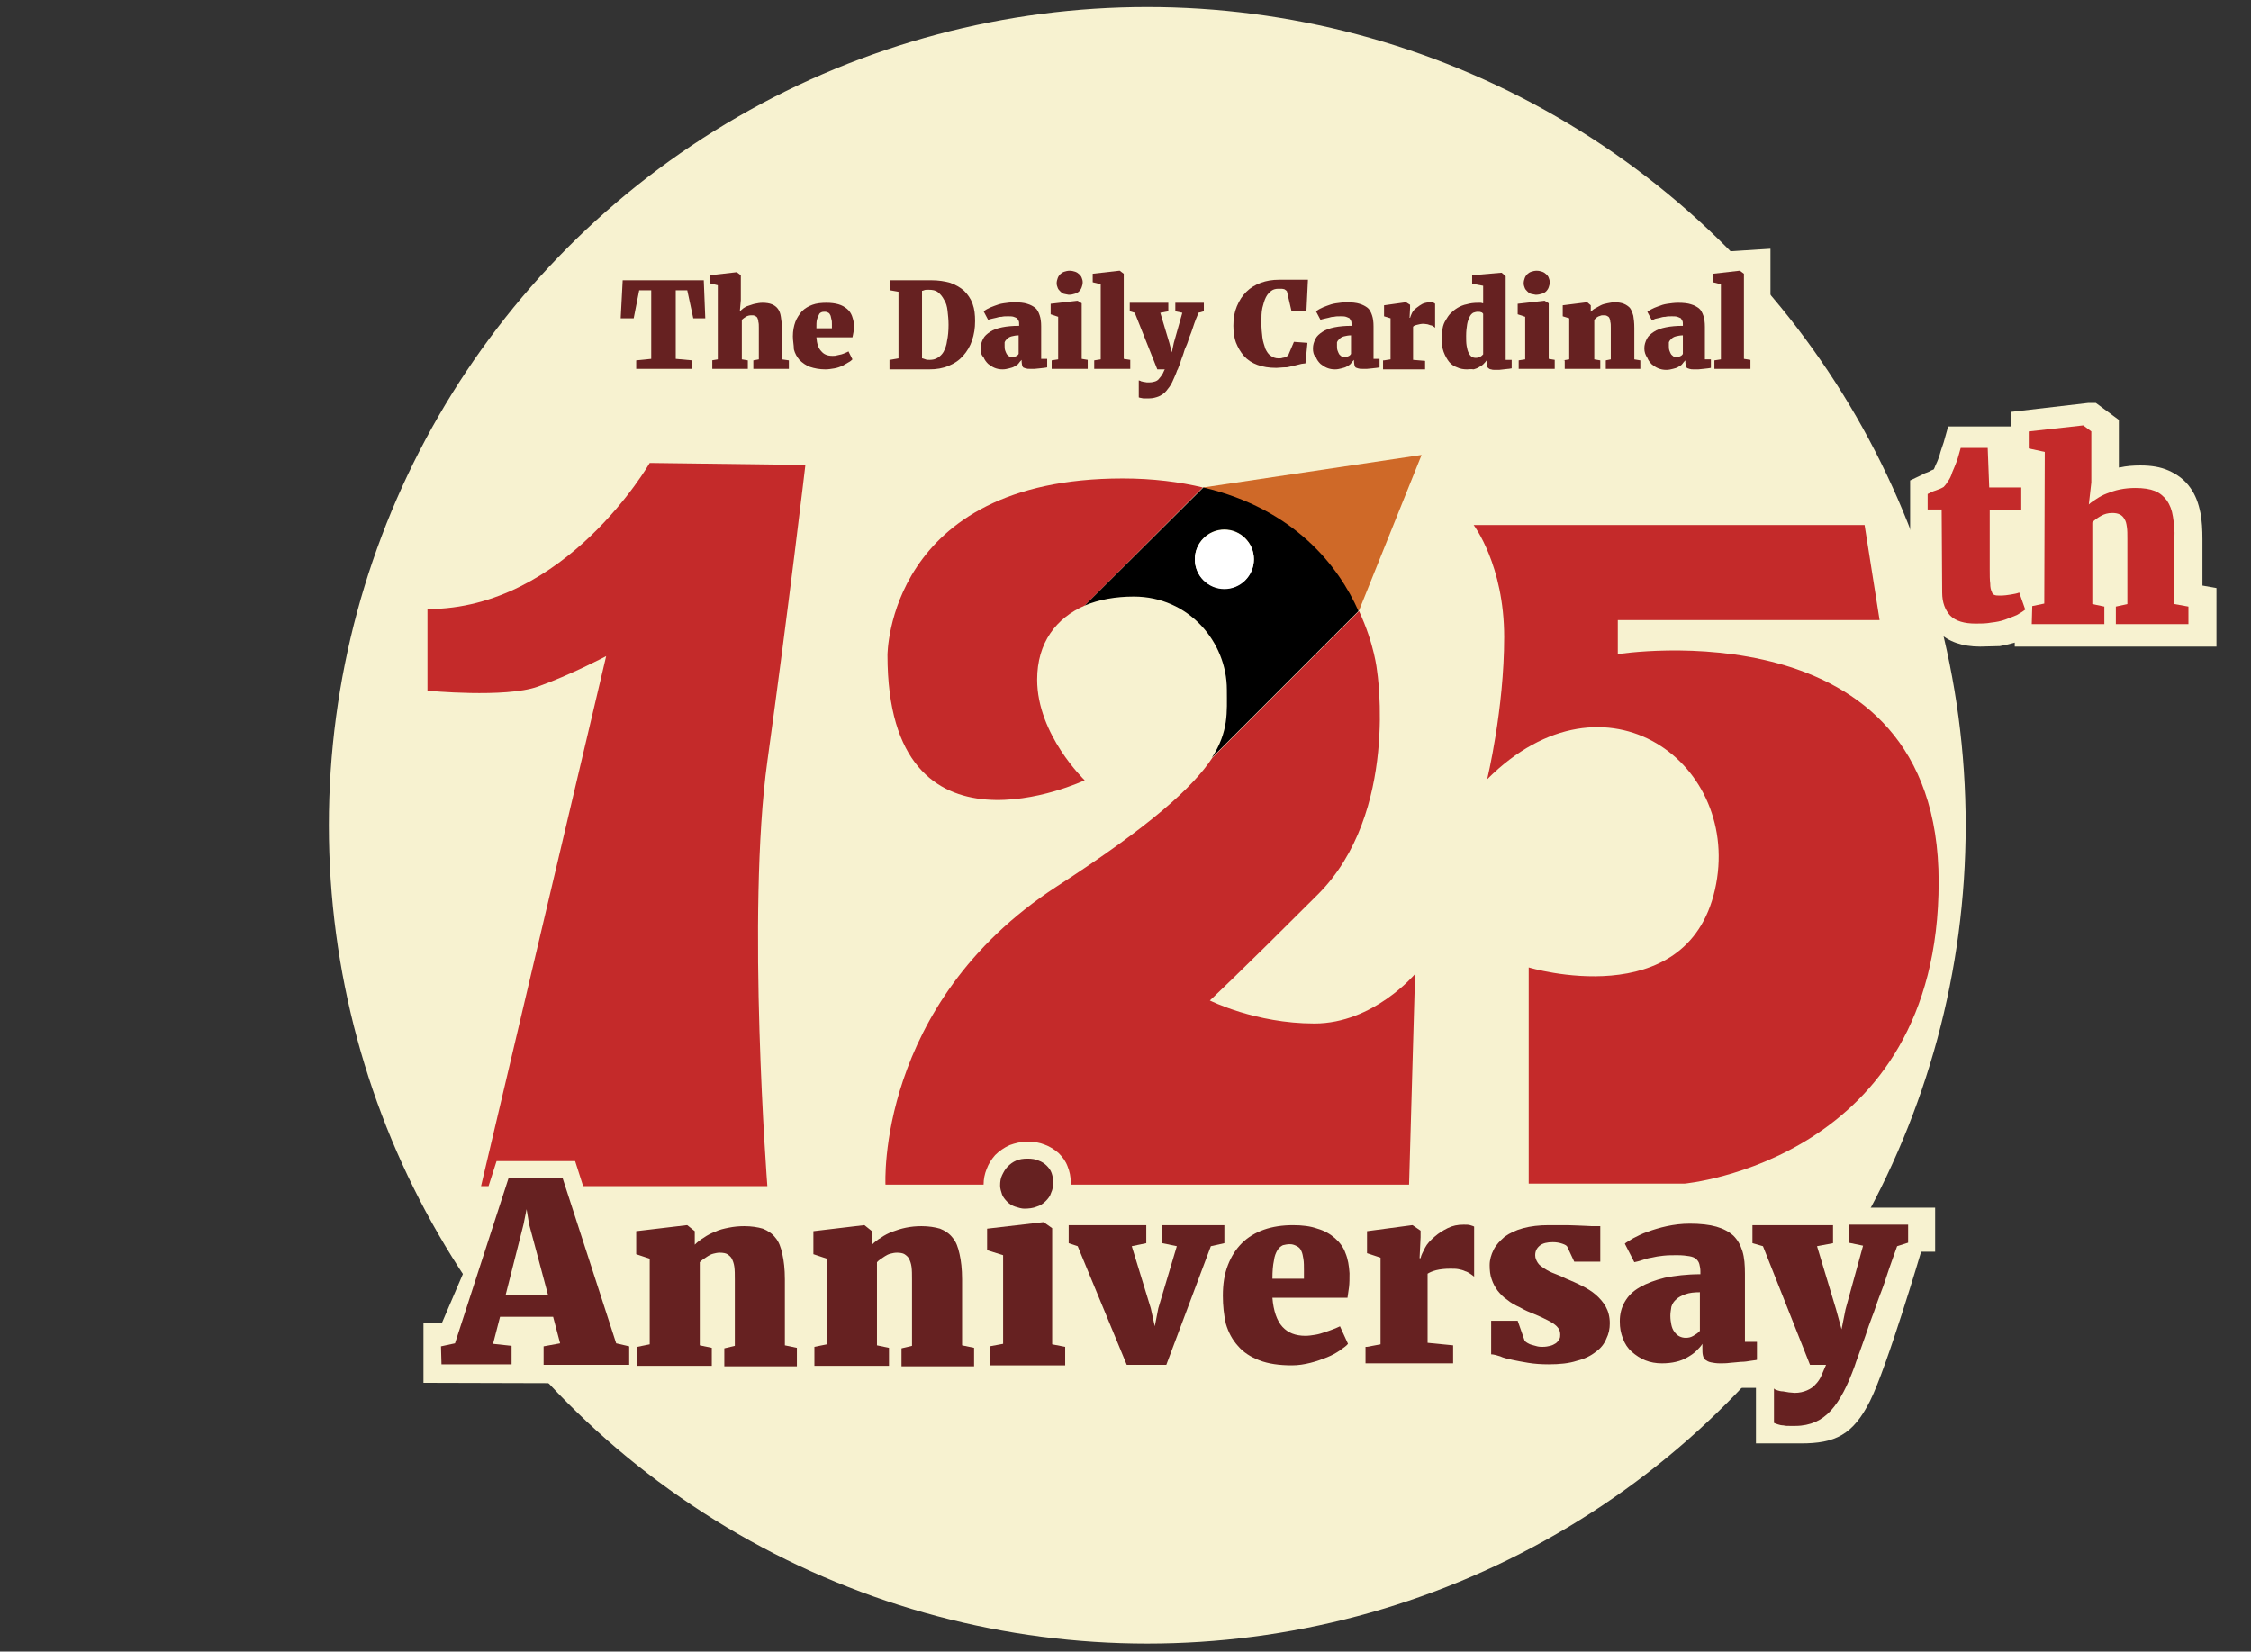 <?xml version="1.0" encoding="utf-8"?>
<!-- Generator: Adobe Illustrator 19.1.0, SVG Export Plug-In . SVG Version: 6.00 Build 0)  -->
<svg version="1.1" id="Layer_1" xmlns="http://www.w3.org/2000/svg" xmlns:xlink="http://www.w3.org/1999/xlink" x="0px" y="0px"
	 width="449.7px" height="330px" viewBox="0 0 449.7 330" style="enable-background:new 0 0 449.7 330;" xml:space="preserve">
<rect x="0" y="0" width="449.7" height="330" fill="#333333" stroke="none"/>
<style type="text/css">
	.st0{fill:#F7F2D0;}
	.st1{fill:#CF6928;}
	.st2{fill:#C42A2A;}
	.st3{fill:#FFFFFF;}
	.st4{fill:#662121;}
</style>
<polygon class="st0" points="379.1,108.8 390.6,97.8 417.3,100.9 408.4,120.7 383.6,121.8 "/>
<g>
	<path class="st0" d="M395.6,129.2c-3.6,0-6.4-1-8.3-2.9c-1.9-1.9-2.9-4.5-2.9-7.8v-12.1h-2.8V96l2.5-1.2c0.3-0.2,0.6-0.3,0.9-0.4
		c0.3-0.1,0.5-0.2,0.8-0.4c0.2-0.1,0.3-0.1,0.5-0.2c0.1-0.1,0.2-0.4,0.4-0.9l0.1-0.2c0.3-0.6,0.5-1.2,0.7-1.8
		c0.2-0.8,0.5-1.6,0.8-2.5l0.9-3.2h13.1l0.4,7.9h6.6v13.5H403v7.3c0,0.1,0,0.3,0,0.4c0.1,0,0.2,0,0.3-0.1l0.5-0.1h3.8l3.3,9.4
		l-2.4,2c-0.7,0.6-1.6,1.1-2.6,1.6c-0.9,0.4-1.9,0.8-3,1.2c-1.1,0.3-2.2,0.6-3.4,0.8C398.2,129.1,396.9,129.2,395.6,129.2z
		 M393.4,99.4v19.1c0,0.9,0.2,1.3,0.3,1.4c0.1,0,0.4,0.2,1.1,0.2c-0.1-0.1-0.1-0.2-0.1-0.4c-0.3-0.8-0.5-1.7-0.6-2.9
		c0-0.8-0.1-1.8-0.1-3.2V99.6l-0.1-1.1c0,0,0,0,0,0.1C393.7,98.8,393.6,99.1,393.4,99.4z"/>
	<path class="st0" d="M442.8,129.2h-40.3v-11.7l2.4-0.5V94l-3.2-0.7v-11l15.5-1.8h1.5l4.6,3.4l0,9.5c0.1,0,0.1,0,0.2,0
		c1.3-0.3,2.7-0.4,4.1-0.4c2.2,0,4,0.3,5.6,1c1.8,0.8,3.3,1.9,4.4,3.5c1,1.4,1.6,3,2,5c0.3,1.6,0.4,3.3,0.4,5.3v9.2l2.8,0.5V129.2z
		 M430.6,120.2h0.5v-12.5c0-1.4-0.1-2.7-0.3-3.7c-0.1-0.8-0.4-1.2-0.5-1.5c-0.1-0.1-0.2-0.2-0.5-0.3c0,0,0,0,0,0
		c0.3,0.8,0.5,1.6,0.7,2.5c0.1,0.9,0.2,1.9,0.2,3V120.2z M413.9,120.2h0.7v-10.1l-0.7,0.6V120.2z M413.9,89.9v10l0.4-3.8l0-6.3
		L413.9,89.9z"/>
</g>
<rect x="326.6" y="269.3" class="st0" width="29" height="8"/>
<path class="st0" d="M369.1,241.3h17.5v8.8h-2.8c0,0-6.8,23-10.2,29.8s-7,8.5-13.8,8.5s-9,0-9,0v-14.2h-15.5L369.1,241.3z"/>
<polyline class="st0" points="94.3,250.3 88.3,264.3 84.6,264.3 84.6,276.3 335.1,277 "/>
<polygon class="st0" points="313.7,52.2 353.7,49.7 353.7,80.3 277.7,80.3 "/>
<circle class="st0" cx="229.2" cy="164.9" r="163.5"/>
<g>
	<path class="st1" d="M240.4,97.4l43.6-6.5L271.5,122c0,0-11.3-2.8-19.1-10.7S240.4,97.4,240.4,97.4z"/>
	<path class="st2" d="M297.1,155.7c0,0,3.4-14,3.4-28.4s-6.1-22.4-6.1-22.4l78.1,0l3,19l-52.3,0l0,6.8c0,0,64.1-10.2,64.1,45.5
		c0,55.7-50.8,60.3-50.8,60.3l-31.1,0l0-43.2c0,0,31.5,9.5,37.2-15.5S320.8,132,297.1,155.7z"/>
	<g>
		<path class="st2" d="M224.3,95.6c-47,0-47,35.3-47,35.3c0,43.6,39.4,25,39.4,25s-9.5-9.1-9.5-20.1c0-7.4,3.8-12.3,9.5-14.8
			l23.6-23.6C235.7,96.3,230.3,95.6,224.3,95.6z"/>
		<path d="M240.4,97.4L216.7,121c2.8-1.2,6.2-1.8,9.8-1.8c11,0,18.6,9.1,18.6,18.6c0,4.5,0.4,8.3-3,13.6l29.3-29.3
			C267.4,113.1,258.6,101.7,240.4,97.4z M244.6,117.6c-3.2,0-5.9-2.6-5.9-5.9c0-3.2,2.6-5.9,5.9-5.9c3.2,0,5.9,2.6,5.9,5.9
			C250.5,115,247.8,117.6,244.6,117.6z"/>
		<circle class="st3" cx="244.6" cy="111.8" r="5.9"/>
	</g>
</g>
<g>
	<path class="st2" d="M387.9,101.8l-2.8,0l0-3.1c0.3-0.1,0.6-0.3,0.8-0.4c0.2-0.1,0.5-0.2,0.8-0.3c0.3-0.1,0.5-0.2,0.8-0.3
		c0.2-0.1,0.5-0.2,0.8-0.4c0.3-0.3,0.6-0.7,0.9-1.2c0.3-0.4,0.6-1,0.8-1.7c0.3-0.7,0.6-1.4,0.9-2.2c0.3-0.8,0.5-1.7,0.8-2.7l5.4,0
		l0.3,7.9l6.4,0l0,4.5l-6.3,0l0,11.8c0,1.2,0,2.2,0.1,2.9c0,0.7,0.1,1.2,0.3,1.6c0.1,0.4,0.3,0.6,0.6,0.7c0.3,0.1,0.6,0.1,1.1,0.1
		l0,0c0.8,0,1.5-0.1,2.1-0.2c0.6-0.1,1.2-0.2,1.7-0.4l0,0l1.2,3.4c-0.5,0.4-1,0.7-1.7,1.1c-0.7,0.3-1.5,0.6-2.3,0.9
		s-1.8,0.5-2.8,0.6c-1,0.2-2,0.2-3.1,0.2l0,0c-2.3,0-4-0.5-5.1-1.6c-1-1.1-1.6-2.6-1.6-4.6L387.9,101.8z"/>
	<path class="st2" d="M406,121.1l2.4-0.5l0.1-30.3l-3.2-0.7l0-3.4l10.8-1.2l0.1,0l1.6,1.2l0,10.2l-0.5,4.4c0.4-0.4,0.9-0.7,1.5-1.1
		c0.6-0.4,1.3-0.8,2.1-1.1c0.8-0.3,1.6-0.6,2.6-0.8c1-0.2,2-0.3,3.1-0.3c1.6,0,2.9,0.2,3.9,0.6c1,0.4,1.8,1.1,2.4,1.9
		c0.6,0.9,1,1.9,1.2,3.2c0.2,1.3,0.4,2.8,0.3,4.5l0,13l2.8,0.5l0,3.5l-14.5,0l0-3.5l2.3-0.5l0-13c0-1,0-1.8-0.1-2.4
		c-0.1-0.7-0.2-1.2-0.5-1.6c-0.2-0.4-0.5-0.7-0.9-0.9c-0.4-0.2-0.9-0.3-1.5-0.3c-0.9,0-1.6,0.2-2.3,0.6c-0.7,0.4-1.3,0.8-1.7,1.3
		l0,16.3l2.4,0.5l0,3.5l-14.5,0L406,121.1z"/>
</g>
<g>
	<path class="st2" d="M103.5,232h3.4h8l1.6,5l36.8,0c0,0-4.2-54.6,0-84.9c4.2-30.3,7.6-59.2,7.6-59.2l-31.1-0.4
		c0,0-16.7,29.2-44.4,29.2l0,16.3c0,0,15.5,1.5,22-0.8s13.7-6.1,13.7-6.1L96.1,237l1.5,0l1.6-5H103.5z"/>
	<path class="st2" d="M198.8,230.8c0.8-0.8,1.8-1.5,2.9-2c1.1-0.4,2.3-0.7,3.6-0.7c1.3,0,2.4,0.2,3.4,0.6c1.1,0.4,2,1,2.8,1.7
		c0.8,0.8,1.4,1.6,1.8,2.7c0.4,1,0.6,2,0.6,3c0,0.2,0,0.4,0,0.6l67.6,0l1.2-42.1c0,0-8.3,9.9-20.1,9.9c-11.8,0-20.9-4.6-20.9-4.6
		s5.3-4.9,21.6-21.2s11.8-44.7,11.8-44.7s-0.5-5.3-3.6-11.9l-29.3,29.3c-3.8,5.8-12.2,13.5-31.2,25.8c-36,23.5-34.1,59.5-34.1,59.5
		l19.6,0c0-1.1,0.2-2.1,0.6-3.1C197.5,232.5,198.1,231.6,198.8,230.8z"/>
</g>
<g>
	<path class="st4" d="M88.1,269l2.8-0.6l10.7-33h10.8l10.7,33l2.6,0.6v3.7h-17.1V269l3.3-0.6l-1.4-5.3H99.9l-1.4,5.4l3.7,0.4v3.7
		H88.2L88.1,269z M109.5,258.8l-3.8-14.2l-0.5-3l-0.6,3l-3.6,14.2H109.5z"/>
	<path class="st4" d="M127.3,269.1l2.5-0.5v-17.1l-2.7-0.9v-4.6l10.1-1.2h0.1l1.5,1.2v1.6l0,1.1c0.5-0.5,1.1-1,1.8-1.4
		c0.7-0.5,1.5-0.9,2.3-1.2c0.8-0.4,1.7-0.6,2.7-0.8s2-0.3,3.1-0.3c1.4,0,2.7,0.2,3.7,0.5c1,0.4,1.9,1,2.5,1.8
		c0.7,0.8,1.1,1.9,1.4,3.3c0.3,1.3,0.5,3,0.5,5v13.2l2.4,0.5v3.7h-14.5v-3.6l2.1-0.5v-13.2c0-1,0-1.9-0.1-2.6s-0.3-1.2-0.5-1.6
		s-0.6-0.7-0.9-0.9s-0.9-0.3-1.5-0.3c-0.5,0-0.9,0.1-1.3,0.2s-0.8,0.3-1.1,0.5s-0.6,0.4-0.9,0.6s-0.5,0.4-0.7,0.6v16.6l2.4,0.5v3.6
		h-14.9V269.1z"/>
	<path class="st4" d="M162.7,269.1l2.5-0.5v-17.1l-2.7-0.9v-4.6l10.1-1.2h0.1l1.5,1.2v1.6l0,1.1c0.5-0.5,1.1-1,1.8-1.4
		c0.7-0.5,1.5-0.9,2.3-1.2s1.7-0.6,2.7-0.8c1-0.2,2-0.3,3.1-0.3c1.4,0,2.7,0.2,3.7,0.5c1,0.4,1.9,1,2.5,1.8c0.7,0.8,1.1,1.9,1.4,3.3
		c0.3,1.3,0.5,3,0.5,5v13.2l2.4,0.5v3.7h-14.5v-3.6l2.1-0.5v-13.2c0-1,0-1.9-0.1-2.6c-0.1-0.7-0.3-1.2-0.5-1.6
		c-0.2-0.4-0.6-0.7-0.9-0.9s-0.9-0.3-1.5-0.3c-0.5,0-0.9,0.1-1.3,0.2c-0.4,0.1-0.8,0.3-1.1,0.5s-0.6,0.4-0.9,0.6
		c-0.3,0.2-0.5,0.4-0.7,0.6v16.6l2.4,0.5v3.6h-14.9V269.1z"/>
	<path class="st4" d="M197.7,269l2.7-0.5v-17.7l-3.2-1v-4.3l11.2-1.3h0.1l1.7,1.2v23.2l2.6,0.5v3.7h-15.1V269z M202.8,241.1
		c-0.6-0.2-1.1-0.5-1.6-1c-0.4-0.4-0.8-0.9-1-1.4c-0.2-0.6-0.4-1.2-0.4-1.8c0-0.8,0.1-1.5,0.4-2.1s0.6-1.2,1.1-1.7
		c0.5-0.5,1-0.9,1.7-1.2c0.7-0.3,1.4-0.4,2.3-0.4h0c0.8,0,1.6,0.1,2.2,0.4c0.6,0.2,1.2,0.6,1.6,1c0.4,0.4,0.8,0.9,1,1.5
		c0.2,0.6,0.3,1.2,0.3,1.8c0,0.8-0.1,1.5-0.4,2.1c-0.2,0.7-0.6,1.2-1.1,1.7s-1.1,0.9-1.8,1.1c-0.7,0.3-1.6,0.4-2.5,0.4h0
		C204.1,241.5,203.4,241.3,202.8,241.1z"/>
	<path class="st4" d="M215.3,249l-1.8-0.6v-3.6H229v3.6l-2.9,0.6l3.8,12.4l0.8,3.6l0.7-3.6l3.7-12.4l-2.9-0.6v-3.6h12.4v3.6
		l-2.7,0.6l-8.9,23.7h-7.9L215.3,249z"/>
	<path class="st4" d="M244.3,258.9c0-2.3,0.3-4.3,1-6.1c0.7-1.8,1.6-3.2,2.8-4.4s2.7-2.1,4.4-2.7c1.7-0.6,3.7-0.9,5.8-0.9
		c1.9,0,3.5,0.2,4.9,0.7c1.4,0.4,2.6,1.1,3.5,1.9s1.7,1.8,2.1,3c0.5,1.2,0.7,2.5,0.8,4c0,1.1,0,2-0.1,2.8c-0.1,0.8-0.2,1.5-0.3,2.1
		h-15c0.2,2.6,0.9,4.6,2,5.8c1.1,1.2,2.6,1.8,4.6,1.8c0.6,0,1.3-0.1,1.9-0.2c0.7-0.1,1.3-0.3,1.9-0.5c0.6-0.2,1.2-0.4,1.7-0.6
		c0.5-0.2,1-0.4,1.4-0.6l1.6,3.5c-0.3,0.4-0.9,0.8-1.6,1.3s-1.6,1-2.6,1.4c-1,0.4-2.1,0.8-3.3,1.1c-1.2,0.3-2.4,0.5-3.7,0.5
		c-2.5,0-4.7-0.3-6.5-1c-1.8-0.7-3.2-1.6-4.3-2.9c-1.1-1.2-1.9-2.7-2.4-4.4C244.5,262.7,244.3,260.9,244.3,258.9z M260.5,255.6
		c0-0.1,0-0.2,0-0.4c0-0.2,0-0.3,0-0.5c0-0.2,0-0.3,0-0.5c0-0.2,0-0.3,0-0.4c0-0.8,0-1.6-0.1-2.2s-0.2-1.2-0.4-1.6
		c-0.2-0.5-0.5-0.8-0.9-1s-0.8-0.4-1.4-0.4c-0.5,0-1,0.1-1.4,0.2c-0.4,0.2-0.8,0.5-1.1,1c-0.3,0.5-0.6,1.2-0.7,2.1
		c-0.2,0.9-0.3,2.1-0.3,3.6H260.5z"/>
	<path class="st4" d="M273.1,269.1l2.7-0.5v-17.3l-2.7-0.9V246l9-1.2h0.1l1.6,1.1v1.3l-0.2,4.2h0.2c0.1-0.6,0.5-1.3,0.9-2.1
		s1.1-1.5,1.9-2.2s1.6-1.2,2.6-1.7s2-0.7,3.2-0.7c0.5,0,1,0,1.3,0.1s0.7,0.2,0.8,0.3v10c-0.2-0.2-0.5-0.4-0.8-0.6
		c-0.3-0.2-0.6-0.4-1-0.5c-0.4-0.2-0.8-0.3-1.3-0.4c-0.5-0.1-1-0.1-1.7-0.1c-1,0-2,0.1-2.8,0.3c-0.8,0.2-1.4,0.5-1.7,0.7v13.8
		l5.1,0.5v3.6h-17.5V269.1z"/>
	<path class="st4" d="M297.7,263.9h5.5l1.4,4c0.1,0.1,0.3,0.3,0.5,0.4c0.2,0.1,0.5,0.3,0.9,0.4s0.7,0.2,1.1,0.3
		c0.4,0.1,0.8,0.1,1.1,0.1c0.6,0,1.1-0.1,1.5-0.2s0.8-0.3,1.1-0.5s0.5-0.5,0.7-0.8c0.2-0.3,0.2-0.6,0.2-1c0-0.6-0.2-1.1-0.7-1.6
		c-0.4-0.4-1-0.8-1.8-1.2s-1.6-0.8-2.6-1.2s-2-0.8-3-1.4c-0.9-0.4-1.8-0.9-2.5-1.5c-0.8-0.5-1.4-1.2-1.9-1.8
		c-0.5-0.7-0.9-1.4-1.2-2.3c-0.3-0.8-0.4-1.8-0.4-2.8c0-1.1,0.3-2.1,0.8-3.1c0.5-1,1.3-1.8,2.2-2.6c1-0.7,2.2-1.3,3.7-1.7
		c1.5-0.4,3.2-0.6,5.1-0.6c1.4,0,2.6,0,3.7,0s2,0.1,2.8,0.1c0.8,0,1.5,0.1,2.1,0.1c0.6,0,1.2,0,1.7,0v7.1h-5.2l-1.4-3
		c-0.1-0.2-0.4-0.4-1-0.6s-1.2-0.3-1.9-0.3c-1.1,0-2,0.2-2.6,0.7c-0.6,0.5-0.9,1.1-0.9,1.9c0,0.6,0.2,1,0.5,1.5s0.8,0.8,1.4,1.2
		c0.6,0.4,1.2,0.7,2,1c0.8,0.3,1.5,0.6,2.3,1c1,0.4,2.1,0.9,3.1,1.4c1,0.5,2,1.1,2.8,1.8c0.8,0.7,1.5,1.5,2,2.4
		c0.5,0.9,0.8,2,0.8,3.3c0,1.1-0.2,2.1-0.7,3.1c-0.4,1-1.1,1.9-2.1,2.6c-1,0.8-2.2,1.4-3.8,1.8c-1.5,0.5-3.4,0.7-5.6,0.7
		c-1.5,0-2.9-0.1-4.1-0.3c-1.2-0.2-2.3-0.4-3.2-0.6s-1.8-0.4-2.4-0.7c-0.7-0.2-1.3-0.4-1.8-0.4V263.9z"/>
	<path class="st4" d="M323.6,264c0-1.4,0.3-2.7,1-3.9c0.7-1.2,1.6-2.1,3-2.9s3-1.4,5-1.9c2-0.4,4.4-0.7,7.1-0.7v-0.6
		c0-0.5-0.1-1-0.2-1.4c-0.1-0.4-0.3-0.7-0.6-1c-0.3-0.3-0.8-0.5-1.4-0.6c-0.6-0.1-1.4-0.2-2.4-0.2c-1,0-1.9,0-2.8,0.1
		c-0.9,0.1-1.6,0.2-2.4,0.4c-0.7,0.1-1.3,0.3-1.9,0.5c-0.6,0.2-1,0.3-1.5,0.4h0l-1.9-3.7c0.3-0.3,0.9-0.6,1.7-1.1
		c0.8-0.4,1.7-0.9,2.9-1.3c1.1-0.4,2.4-0.8,3.8-1.1c1.4-0.3,2.9-0.5,4.6-0.5c2.1,0,3.9,0.2,5.3,0.6s2.5,1,3.4,1.8
		c0.8,0.8,1.4,1.8,1.8,3.1c0.4,1.3,0.5,2.8,0.5,4.5v13.6h2.4v3.6c-0.3,0.1-0.8,0.1-1.3,0.2c-0.6,0.1-1.2,0.2-1.9,0.2
		c-0.7,0.1-1.4,0.1-2.2,0.2c-0.7,0.1-1.4,0.1-2,0.1c-0.7,0-1.3-0.1-1.8-0.2c-0.5-0.1-0.8-0.3-1.1-0.5c-0.3-0.2-0.4-0.5-0.5-0.9
		c-0.1-0.4-0.1-0.9-0.1-1.4v-0.9c-0.3,0.5-0.7,0.9-1.2,1.4s-1.1,0.9-1.8,1.3c-0.7,0.4-1.4,0.7-2.3,0.9c-0.8,0.2-1.8,0.3-2.8,0.3
		c-1.2,0-2.3-0.2-3.3-0.6c-1-0.4-1.9-1-2.7-1.7s-1.4-1.6-1.8-2.7S323.6,265.4,323.6,264z M333.7,262.9c0,0.7,0.1,1.3,0.2,1.8
		s0.3,1,0.6,1.4s0.6,0.7,1,0.9c0.4,0.2,0.8,0.3,1.3,0.3c0.5,0,1-0.1,1.5-0.4c0.5-0.3,1-0.6,1.3-1v-7.7c-1.1,0-2.1,0.1-2.9,0.4
		c-0.8,0.3-1.4,0.6-1.8,1c-0.5,0.4-0.8,0.9-1,1.5C333.8,261.8,333.7,262.3,333.7,262.9z"/>
	<path class="st4" d="M355.1,277.8c0.3,0.1,0.7,0.2,1.1,0.2c0.4,0.1,0.8,0.1,1.2,0.2c0.4,0,0.8,0.1,1.1,0.1c1,0,1.8-0.2,2.5-0.5
		c0.7-0.3,1.3-0.7,1.7-1.2c0.5-0.5,0.9-1.1,1.2-1.8c0.3-0.7,0.6-1.4,0.9-2.1h-3.2l-9.4-23.7l-2.1-0.6v-3.6h16.1v3.6L363,249
		l3.8,12.6l1.1,4l0.8-4l3.5-12.7l-2.9-0.6v-3.6h11.9v3.6L379,249c-0.3,0.8-0.6,1.7-1,2.8c-0.4,1.1-0.8,2.3-1.2,3.5
		c-0.4,1.3-0.9,2.6-1.4,3.9c-0.5,1.3-0.9,2.7-1.4,3.9c-0.5,1.3-0.9,2.5-1.3,3.7c-0.4,1.2-0.8,2.2-1.1,3.1c-0.3,0.9-0.6,1.6-0.8,2.2
		c-0.2,0.6-0.3,0.9-0.3,0.9c-0.7,1.9-1.4,3.6-2.2,5.1c-0.8,1.5-1.6,2.7-2.5,3.7s-2,1.8-3.1,2.3c-1.2,0.5-2.5,0.8-4,0.8
		c-0.4,0-0.7,0-1.2,0s-0.8,0-1.2-0.1c-0.4,0-0.8-0.1-1.1-0.2s-0.6-0.2-0.8-0.3v-6.9C354.5,277.6,354.8,277.7,355.1,277.8z"/>
</g>
<g>
	<path class="st4" d="M127.1,72l3-0.3V58h-2.4l-1.1,5.6H124l0.4-7.6h16.2l0.3,7.6h-2.4l-1.2-5.6H135v13.7l3.3,0.3v1.7h-11.2V72z"/>
	<path class="st4" d="M142.2,72l1.2-0.2V57l-1.6-0.4V55l5.3-0.6h0.1l0.8,0.6l0,5l-0.2,2.2c0.2-0.2,0.5-0.4,0.7-0.6
		c0.3-0.2,0.6-0.4,1-0.5s0.8-0.3,1.3-0.4c0.5-0.1,1-0.2,1.5-0.2c0.8,0,1.4,0.1,1.9,0.3c0.5,0.2,0.9,0.5,1.2,0.9s0.5,0.9,0.6,1.6
		c0.1,0.6,0.2,1.4,0.2,2.2v6.3l1.4,0.2v1.7h-7.1V72l1.1-0.2v-6.3c0-0.5,0-0.9-0.1-1.2c0-0.3-0.1-0.6-0.2-0.8
		c-0.1-0.2-0.3-0.3-0.5-0.4c-0.2-0.1-0.4-0.1-0.7-0.1c-0.4,0-0.8,0.1-1.1,0.3c-0.3,0.2-0.6,0.4-0.8,0.6v7.9l1.2,0.2v1.7h-7.1V72z"/>
	<path class="st4" d="M158.4,67.2c0-1.1,0.2-2.1,0.5-2.9s0.8-1.5,1.3-2.1c0.6-0.6,1.3-1,2.1-1.3c0.8-0.3,1.8-0.4,2.8-0.4
		c0.9,0,1.7,0.1,2.4,0.3c0.7,0.2,1.2,0.5,1.7,0.9c0.5,0.4,0.8,0.9,1,1.4c0.2,0.6,0.4,1.2,0.4,1.9c0,0.5,0,1-0.1,1.4s-0.1,0.7-0.2,1
		h-7.2c0.1,1.3,0.4,2.2,1,2.8c0.5,0.6,1.2,0.9,2.2,0.9c0.3,0,0.6,0,0.9-0.1c0.3-0.1,0.6-0.1,0.9-0.2s0.6-0.2,0.8-0.3
		s0.5-0.2,0.6-0.3l0.8,1.6c-0.2,0.2-0.4,0.4-0.8,0.6c-0.4,0.2-0.8,0.5-1.2,0.7c-0.5,0.2-1,0.4-1.6,0.5c-0.6,0.1-1.2,0.2-1.8,0.2
		c-1.2,0-2.2-0.2-3.1-0.5c-0.8-0.3-1.5-0.8-2.1-1.4c-0.5-0.6-0.9-1.3-1.1-2.1C158.6,69,158.4,68.1,158.4,67.2z M166.2,65.6
		c0,0,0-0.1,0-0.2s0-0.2,0-0.2c0-0.1,0-0.2,0-0.2s0-0.1,0-0.2c0-0.4,0-0.7-0.1-1s-0.1-0.6-0.2-0.8c-0.1-0.2-0.2-0.4-0.4-0.5
		c-0.2-0.1-0.4-0.2-0.7-0.2c-0.2,0-0.5,0-0.7,0.1c-0.2,0.1-0.4,0.2-0.5,0.5c-0.1,0.2-0.3,0.6-0.4,1s-0.1,1-0.1,1.7H166.2z"/>
	<path class="st4" d="M177.8,71.9l1.7-0.3V58.3l-1.7-0.3v-2h4c0.4,0,0.8,0,1.1,0s0.7,0,1,0c0.3,0,0.7,0,1,0s0.7,0,1.1,0
		c1.5,0,2.7,0.2,3.8,0.5c1.1,0.4,2,0.9,2.8,1.6c0.7,0.7,1.3,1.5,1.7,2.6s0.5,2.2,0.5,3.5c0,1.4-0.2,2.6-0.6,3.8s-1,2.2-1.8,3.1
		s-1.7,1.5-2.9,2s-2.4,0.7-3.9,0.7c-0.3,0-0.7,0-1,0s-0.7,0-1.1,0c-0.3,0-0.7,0-1,0s-0.5,0-0.7,0h-4.1V71.9z M184.3,71.6
		c0.2,0.1,0.4,0.1,0.6,0.2s0.5,0.1,0.8,0.1c0.6,0,1.1-0.1,1.6-0.4c0.5-0.3,0.9-0.7,1.2-1.2c0.3-0.6,0.6-1.3,0.7-2.2
		c0.2-0.9,0.3-2,0.3-3.2c0-1-0.1-1.9-0.2-2.8c-0.1-0.9-0.3-1.6-0.7-2.2c-0.3-0.6-0.7-1.1-1.2-1.5c-0.5-0.4-1.1-0.5-1.9-0.5
		c-0.4,0-0.7,0-0.9,0.1c-0.2,0.1-0.3,0.1-0.4,0.1V71.6z"/>
	<path class="st4" d="M195.9,69.6c0-0.7,0.2-1.3,0.5-1.9c0.3-0.6,0.8-1,1.4-1.4c0.6-0.4,1.4-0.7,2.4-0.9c1-0.2,2.1-0.3,3.4-0.3v-0.3
		c0-0.3,0-0.5-0.1-0.7s-0.2-0.3-0.3-0.5c-0.2-0.1-0.4-0.2-0.7-0.3s-0.7-0.1-1.1-0.1c-0.5,0-0.9,0-1.3,0.1c-0.4,0-0.8,0.1-1.1,0.2
		c-0.3,0.1-0.6,0.1-0.9,0.2s-0.5,0.1-0.7,0.2h0l-0.9-1.7c0.2-0.1,0.4-0.3,0.8-0.5c0.4-0.2,0.8-0.4,1.4-0.6c0.5-0.2,1.1-0.4,1.8-0.5
		c0.7-0.1,1.4-0.2,2.2-0.2c1,0,1.9,0.1,2.5,0.3c0.7,0.2,1.2,0.5,1.6,0.8s0.7,0.9,0.9,1.5c0.2,0.6,0.3,1.3,0.3,2.2v6.5h1.2v1.7
		c-0.1,0-0.4,0.1-0.6,0.1c-0.3,0-0.6,0.1-0.9,0.1s-0.7,0.1-1,0.1s-0.7,0-0.9,0c-0.4,0-0.6,0-0.9-0.1c-0.2-0.1-0.4-0.1-0.5-0.2
		c-0.1-0.1-0.2-0.3-0.2-0.4s-0.1-0.4-0.1-0.7v-0.4c-0.2,0.2-0.4,0.4-0.6,0.7s-0.5,0.4-0.8,0.6s-0.7,0.3-1.1,0.4s-0.8,0.2-1.3,0.2
		c-0.6,0-1.1-0.1-1.6-0.3c-0.5-0.2-0.9-0.5-1.3-0.8c-0.4-0.4-0.7-0.8-0.9-1.3C196,70.9,195.9,70.3,195.9,69.6z M200.7,69.1
		c0,0.3,0,0.6,0.1,0.9c0.1,0.3,0.2,0.5,0.3,0.7c0.1,0.2,0.3,0.3,0.5,0.5c0.2,0.1,0.4,0.2,0.6,0.2c0.2,0,0.5-0.1,0.7-0.2
		c0.3-0.1,0.5-0.3,0.6-0.5v-3.7c-0.5,0-1,0.1-1.4,0.2c-0.4,0.1-0.7,0.3-0.9,0.5c-0.2,0.2-0.4,0.4-0.5,0.7
		C200.7,68.5,200.7,68.8,200.7,69.1z"/>
	<path class="st4" d="M210.1,72l1.3-0.2v-8.5l-1.5-0.5v-2.1l5.3-0.6h0.1l0.8,0.5v11.1l1.2,0.2v1.8h-7.2V72z M212.5,58.7
		c-0.3-0.1-0.5-0.3-0.7-0.5c-0.2-0.2-0.4-0.4-0.5-0.7c-0.1-0.3-0.2-0.5-0.2-0.9c0-0.4,0.1-0.7,0.2-1s0.3-0.6,0.5-0.8
		c0.2-0.2,0.5-0.4,0.8-0.5s0.7-0.2,1.1-0.2h0c0.4,0,0.8,0.1,1.1,0.2s0.6,0.3,0.8,0.5c0.2,0.2,0.4,0.4,0.5,0.7
		c0.1,0.3,0.2,0.5,0.2,0.9c0,0.4-0.1,0.7-0.2,1c-0.1,0.3-0.3,0.6-0.5,0.8c-0.2,0.2-0.5,0.4-0.9,0.5c-0.3,0.1-0.7,0.2-1.2,0.2h0
		C213.1,58.8,212.8,58.8,212.5,58.7z"/>
	<path class="st4" d="M218.6,72l1.3-0.2v-15l-1.6-0.4v-1.7l5.3-0.6h0.1l0.8,0.6v17l1.3,0.2v1.8h-7.2V72z"/>
	<path class="st4" d="M228,76.2c0.2,0,0.3,0.1,0.5,0.1c0.2,0,0.4,0.1,0.6,0.1c0.2,0,0.4,0,0.5,0c0.5,0,0.9-0.1,1.2-0.2
		c0.3-0.1,0.6-0.3,0.8-0.6c0.2-0.2,0.4-0.5,0.6-0.8c0.2-0.3,0.3-0.7,0.5-1h-1.5l-4.5-11.3l-1-0.3v-1.7h7.7v1.7l-1.6,0.3l1.8,6
		l0.5,1.9l0.4-1.9l1.7-6l-1.4-0.3v-1.7h5.7v1.7l-1.1,0.3c-0.1,0.4-0.3,0.8-0.5,1.3c-0.2,0.5-0.4,1.1-0.6,1.7
		c-0.2,0.6-0.4,1.2-0.7,1.9c-0.2,0.6-0.4,1.3-0.7,1.9s-0.4,1.2-0.6,1.7c-0.2,0.6-0.4,1-0.5,1.5c-0.2,0.4-0.3,0.8-0.4,1
		s-0.1,0.4-0.2,0.4c-0.3,0.9-0.7,1.7-1,2.4s-0.8,1.3-1.2,1.8c-0.4,0.5-0.9,0.8-1.5,1.1c-0.5,0.2-1.2,0.4-1.9,0.4c-0.2,0-0.4,0-0.6,0
		c-0.2,0-0.4,0-0.6,0c-0.2,0-0.4-0.1-0.5-0.1c-0.2,0-0.3-0.1-0.4-0.1V76C227.8,76.1,227.9,76.1,228,76.2z"/>
	<path class="st4" d="M246.4,65.1c0-1.5,0.2-2.7,0.7-3.9s1.1-2.1,1.9-2.9c0.8-0.8,1.8-1.4,2.9-1.8s2.3-0.6,3.6-0.6
		c0.6,0,1.2,0,1.8,0c0.6,0,1.1,0,1.6,0c0.5,0,1,0,1.4,0c0.4,0,0.7,0,1,0l-0.3,6.2h-3l-0.9-3.9c-0.1-0.1-0.1-0.1-0.2-0.2
		s-0.2-0.1-0.3-0.2c-0.1,0-0.3-0.1-0.5-0.1c-0.2,0-0.4,0-0.7,0c-0.5,0-1,0.1-1.4,0.4c-0.4,0.3-0.8,0.7-1.1,1.3
		c-0.3,0.6-0.5,1.3-0.7,2.1c-0.2,0.9-0.2,1.9-0.2,3c0,1.1,0.1,2.1,0.2,2.9c0.1,0.9,0.4,1.6,0.6,2.3c0.3,0.6,0.6,1.1,1.1,1.4
		c0.4,0.3,0.9,0.5,1.5,0.5c0.3,0,0.6,0,0.8-0.1c0.2,0,0.4-0.1,0.5-0.1c0.2-0.1,0.3-0.1,0.4-0.2c0.1-0.1,0.2-0.2,0.3-0.3l1.1-2.6
		l2.7,0.2l-0.4,4.1c-0.3,0-0.6,0.1-0.8,0.1c-0.3,0.1-0.5,0.1-0.8,0.2c-0.3,0.1-0.5,0.1-0.8,0.2c-0.3,0.1-0.6,0.1-0.9,0.2
		s-0.7,0.1-1.1,0.1c-0.4,0-0.9,0.1-1.4,0.1c-1.5,0-2.7-0.2-3.8-0.6c-1.1-0.4-2-1-2.7-1.8s-1.2-1.7-1.6-2.7
		C246.6,67.6,246.4,66.4,246.4,65.1z"/>
	<path class="st4" d="M262.3,69.6c0-0.7,0.2-1.3,0.5-1.9c0.3-0.6,0.8-1,1.4-1.4c0.6-0.4,1.4-0.7,2.4-0.9c1-0.2,2.1-0.3,3.4-0.3v-0.3
		c0-0.3,0-0.5-0.1-0.7s-0.2-0.3-0.3-0.5c-0.2-0.1-0.4-0.2-0.7-0.3s-0.7-0.1-1.1-0.1c-0.5,0-0.9,0-1.3,0.1c-0.4,0-0.8,0.1-1.1,0.2
		c-0.3,0.1-0.6,0.1-0.9,0.2s-0.5,0.1-0.7,0.2h0l-0.9-1.7c0.2-0.1,0.4-0.3,0.8-0.5c0.4-0.2,0.8-0.4,1.4-0.6c0.5-0.2,1.1-0.4,1.8-0.5
		c0.7-0.1,1.4-0.2,2.2-0.2c1,0,1.9,0.1,2.5,0.3c0.7,0.2,1.2,0.5,1.6,0.8s0.7,0.9,0.9,1.5c0.2,0.6,0.3,1.3,0.3,2.2v6.5h1.2v1.7
		c-0.1,0-0.4,0.1-0.6,0.1c-0.3,0-0.6,0.1-0.9,0.1s-0.7,0.1-1,0.1s-0.7,0-0.9,0c-0.4,0-0.6,0-0.9-0.1c-0.2-0.1-0.4-0.1-0.5-0.2
		c-0.1-0.1-0.2-0.3-0.2-0.4s-0.1-0.4-0.1-0.7v-0.4c-0.2,0.2-0.4,0.4-0.6,0.7s-0.5,0.4-0.8,0.6s-0.7,0.3-1.1,0.4s-0.8,0.2-1.3,0.2
		c-0.6,0-1.1-0.1-1.6-0.3c-0.5-0.2-0.9-0.5-1.3-0.8c-0.4-0.4-0.7-0.8-0.9-1.3C262.4,70.9,262.3,70.3,262.3,69.6z M267.1,69.1
		c0,0.3,0,0.6,0.1,0.9c0.1,0.3,0.2,0.5,0.3,0.7c0.1,0.2,0.3,0.3,0.5,0.5c0.2,0.1,0.4,0.2,0.6,0.2c0.2,0,0.5-0.1,0.7-0.2
		c0.3-0.1,0.5-0.3,0.6-0.5v-3.7c-0.5,0-1,0.1-1.4,0.2c-0.4,0.1-0.7,0.3-0.9,0.5c-0.2,0.2-0.4,0.4-0.5,0.7
		C267.1,68.5,267.1,68.8,267.1,69.1z"/>
	<path class="st4" d="M276.5,72l1.3-0.2v-8.2l-1.3-0.4V61l4.3-0.6h0.1l0.8,0.5v0.6l-0.1,2h0.1c0.1-0.3,0.2-0.6,0.4-1
		c0.2-0.4,0.5-0.7,0.9-1s0.8-0.6,1.2-0.8c0.5-0.2,1-0.3,1.5-0.3c0.2,0,0.5,0,0.6,0.1c0.2,0,0.3,0.1,0.4,0.2v4.8
		c-0.1-0.1-0.2-0.2-0.4-0.3c-0.1-0.1-0.3-0.2-0.5-0.2c-0.2-0.1-0.4-0.1-0.6-0.2c-0.2,0-0.5-0.1-0.8-0.1c-0.5,0-0.9,0.1-1.3,0.2
		c-0.4,0.1-0.7,0.2-0.8,0.4v6.6l2.4,0.2v1.7h-8.4V72z"/>
	<path class="st4" d="M293.1,73.8c-0.7,0-1.4-0.1-2-0.4c-0.6-0.2-1.2-0.6-1.6-1.1s-0.8-1.2-1.1-2s-0.4-1.8-0.4-2.9
		c0-0.6,0.1-1.2,0.2-1.8c0.1-0.6,0.3-1.1,0.6-1.6s0.6-1,1-1.4c0.4-0.4,0.9-0.8,1.4-1.1c0.5-0.3,1.2-0.6,1.8-0.7
		c0.7-0.2,1.4-0.3,2.3-0.3c0.2,0,0.3,0,0.5,0c0.2,0,0.3,0.1,0.5,0.1v-3.5l-2.2-0.4V55l5.8-0.5h0.1l0.8,0.7v16.7h1.2v1.7
		c-0.2,0-0.4,0.1-0.7,0.1c-0.3,0-0.6,0.1-0.9,0.1c-0.3,0-0.6,0.1-0.9,0.1c-0.3,0-0.6,0-0.8,0c-0.3,0-0.6,0-0.8-0.1
		c-0.2,0-0.4-0.1-0.5-0.2s-0.3-0.2-0.3-0.4s-0.1-0.4-0.1-0.7v-0.5c-0.2,0.3-0.4,0.5-0.7,0.8s-0.6,0.4-0.9,0.6
		c-0.3,0.2-0.7,0.3-1,0.4C293.8,73.7,293.5,73.8,293.1,73.8z M294.8,71.5c0.4,0,0.7-0.1,0.9-0.2c0.2-0.1,0.4-0.3,0.6-0.5v-8.1
		c-0.1-0.1-0.2-0.3-0.4-0.3c-0.2-0.1-0.4-0.1-0.7-0.1c-0.3,0-0.6,0.1-0.9,0.2c-0.3,0.2-0.5,0.4-0.7,0.8c-0.2,0.4-0.4,0.9-0.5,1.5
		c-0.1,0.6-0.2,1.4-0.2,2.3c0,0.8,0,1.4,0.1,2c0.1,0.6,0.2,1,0.4,1.4c0.2,0.4,0.4,0.6,0.6,0.8C294.2,71.4,294.5,71.5,294.8,71.5z"/>
	<path class="st4" d="M303.4,72l1.3-0.2v-8.5l-1.5-0.5v-2.1l5.3-0.6h0.1l0.8,0.5v11.1l1.2,0.2v1.8h-7.2V72z M305.8,58.7
		c-0.3-0.1-0.5-0.3-0.7-0.5c-0.2-0.2-0.4-0.4-0.5-0.7c-0.1-0.3-0.2-0.5-0.2-0.9c0-0.4,0.1-0.7,0.2-1s0.3-0.6,0.5-0.8
		c0.2-0.2,0.5-0.4,0.8-0.5s0.7-0.2,1.1-0.2h0c0.4,0,0.8,0.1,1.1,0.2s0.6,0.3,0.8,0.5c0.2,0.2,0.4,0.4,0.5,0.7
		c0.1,0.3,0.2,0.5,0.2,0.9c0,0.4-0.1,0.7-0.2,1c-0.1,0.3-0.3,0.6-0.5,0.8c-0.2,0.2-0.5,0.4-0.9,0.5c-0.3,0.1-0.7,0.2-1.2,0.2h0
		C306.4,58.8,306.1,58.8,305.8,58.7z"/>
	<path class="st4" d="M312.3,72l1.2-0.2v-8.2l-1.3-0.4V61l4.8-0.6h0.1l0.7,0.6v0.8l0,0.5c0.2-0.2,0.5-0.5,0.9-0.7s0.7-0.4,1.1-0.6
		s0.8-0.3,1.3-0.4c0.5-0.1,1-0.2,1.5-0.2c0.7,0,1.3,0.1,1.8,0.3s0.9,0.5,1.2,0.8c0.3,0.4,0.5,0.9,0.7,1.6c0.1,0.6,0.2,1.4,0.2,2.4
		v6.3l1.2,0.2v1.7h-6.9V72l1-0.2v-6.3c0-0.5,0-0.9-0.1-1.2c0-0.3-0.1-0.6-0.2-0.8s-0.3-0.3-0.5-0.4c-0.2-0.1-0.4-0.1-0.7-0.1
		c-0.2,0-0.4,0-0.6,0.1c-0.2,0.1-0.4,0.1-0.5,0.2c-0.2,0.1-0.3,0.2-0.4,0.3c-0.1,0.1-0.2,0.2-0.3,0.3v7.9l1.2,0.2v1.7h-7.1V72z"/>
	<path class="st4" d="M328.5,69.6c0-0.7,0.2-1.3,0.5-1.9c0.3-0.6,0.8-1,1.4-1.4c0.6-0.4,1.4-0.7,2.4-0.9c1-0.2,2.1-0.3,3.4-0.3v-0.3
		c0-0.3,0-0.5-0.1-0.7s-0.2-0.3-0.3-0.5c-0.2-0.1-0.4-0.2-0.7-0.3s-0.7-0.1-1.1-0.1c-0.5,0-0.9,0-1.3,0.1c-0.4,0-0.8,0.1-1.1,0.2
		c-0.3,0.1-0.6,0.1-0.9,0.2S330.2,64,330,64h0l-0.9-1.7c0.2-0.1,0.4-0.3,0.8-0.5c0.4-0.2,0.8-0.4,1.4-0.6c0.5-0.2,1.1-0.4,1.8-0.5
		c0.7-0.1,1.4-0.2,2.2-0.2c1,0,1.9,0.1,2.5,0.3c0.7,0.2,1.2,0.5,1.6,0.8s0.7,0.9,0.9,1.5c0.2,0.6,0.3,1.3,0.3,2.2v6.5h1.2v1.7
		c-0.1,0-0.4,0.1-0.6,0.1c-0.3,0-0.6,0.1-0.9,0.1s-0.7,0.1-1,0.1s-0.7,0-0.9,0c-0.4,0-0.6,0-0.9-0.1c-0.2-0.1-0.4-0.1-0.5-0.2
		c-0.1-0.1-0.2-0.3-0.2-0.4s-0.1-0.4-0.1-0.7v-0.4c-0.2,0.2-0.4,0.4-0.6,0.7s-0.5,0.4-0.8,0.6s-0.7,0.3-1.1,0.4s-0.8,0.2-1.3,0.2
		c-0.6,0-1.1-0.1-1.6-0.3c-0.5-0.2-0.9-0.5-1.3-0.8c-0.4-0.4-0.7-0.8-0.9-1.3C328.7,70.9,328.5,70.3,328.5,69.6z M333.4,69.1
		c0,0.3,0,0.6,0.1,0.9c0.1,0.3,0.2,0.5,0.3,0.7c0.1,0.2,0.3,0.3,0.5,0.5c0.2,0.1,0.4,0.2,0.6,0.2c0.2,0,0.5-0.1,0.7-0.2
		c0.3-0.1,0.5-0.3,0.6-0.5v-3.7c-0.5,0-1,0.1-1.4,0.2c-0.4,0.1-0.7,0.3-0.9,0.5c-0.2,0.2-0.4,0.4-0.5,0.7
		C333.4,68.5,333.4,68.8,333.4,69.1z"/>
	<path class="st4" d="M342.5,72l1.3-0.2v-15l-1.6-0.4v-1.7l5.3-0.6h0.1l0.8,0.6v17l1.3,0.2v1.8h-7.2V72z"/>
</g>
</svg>

